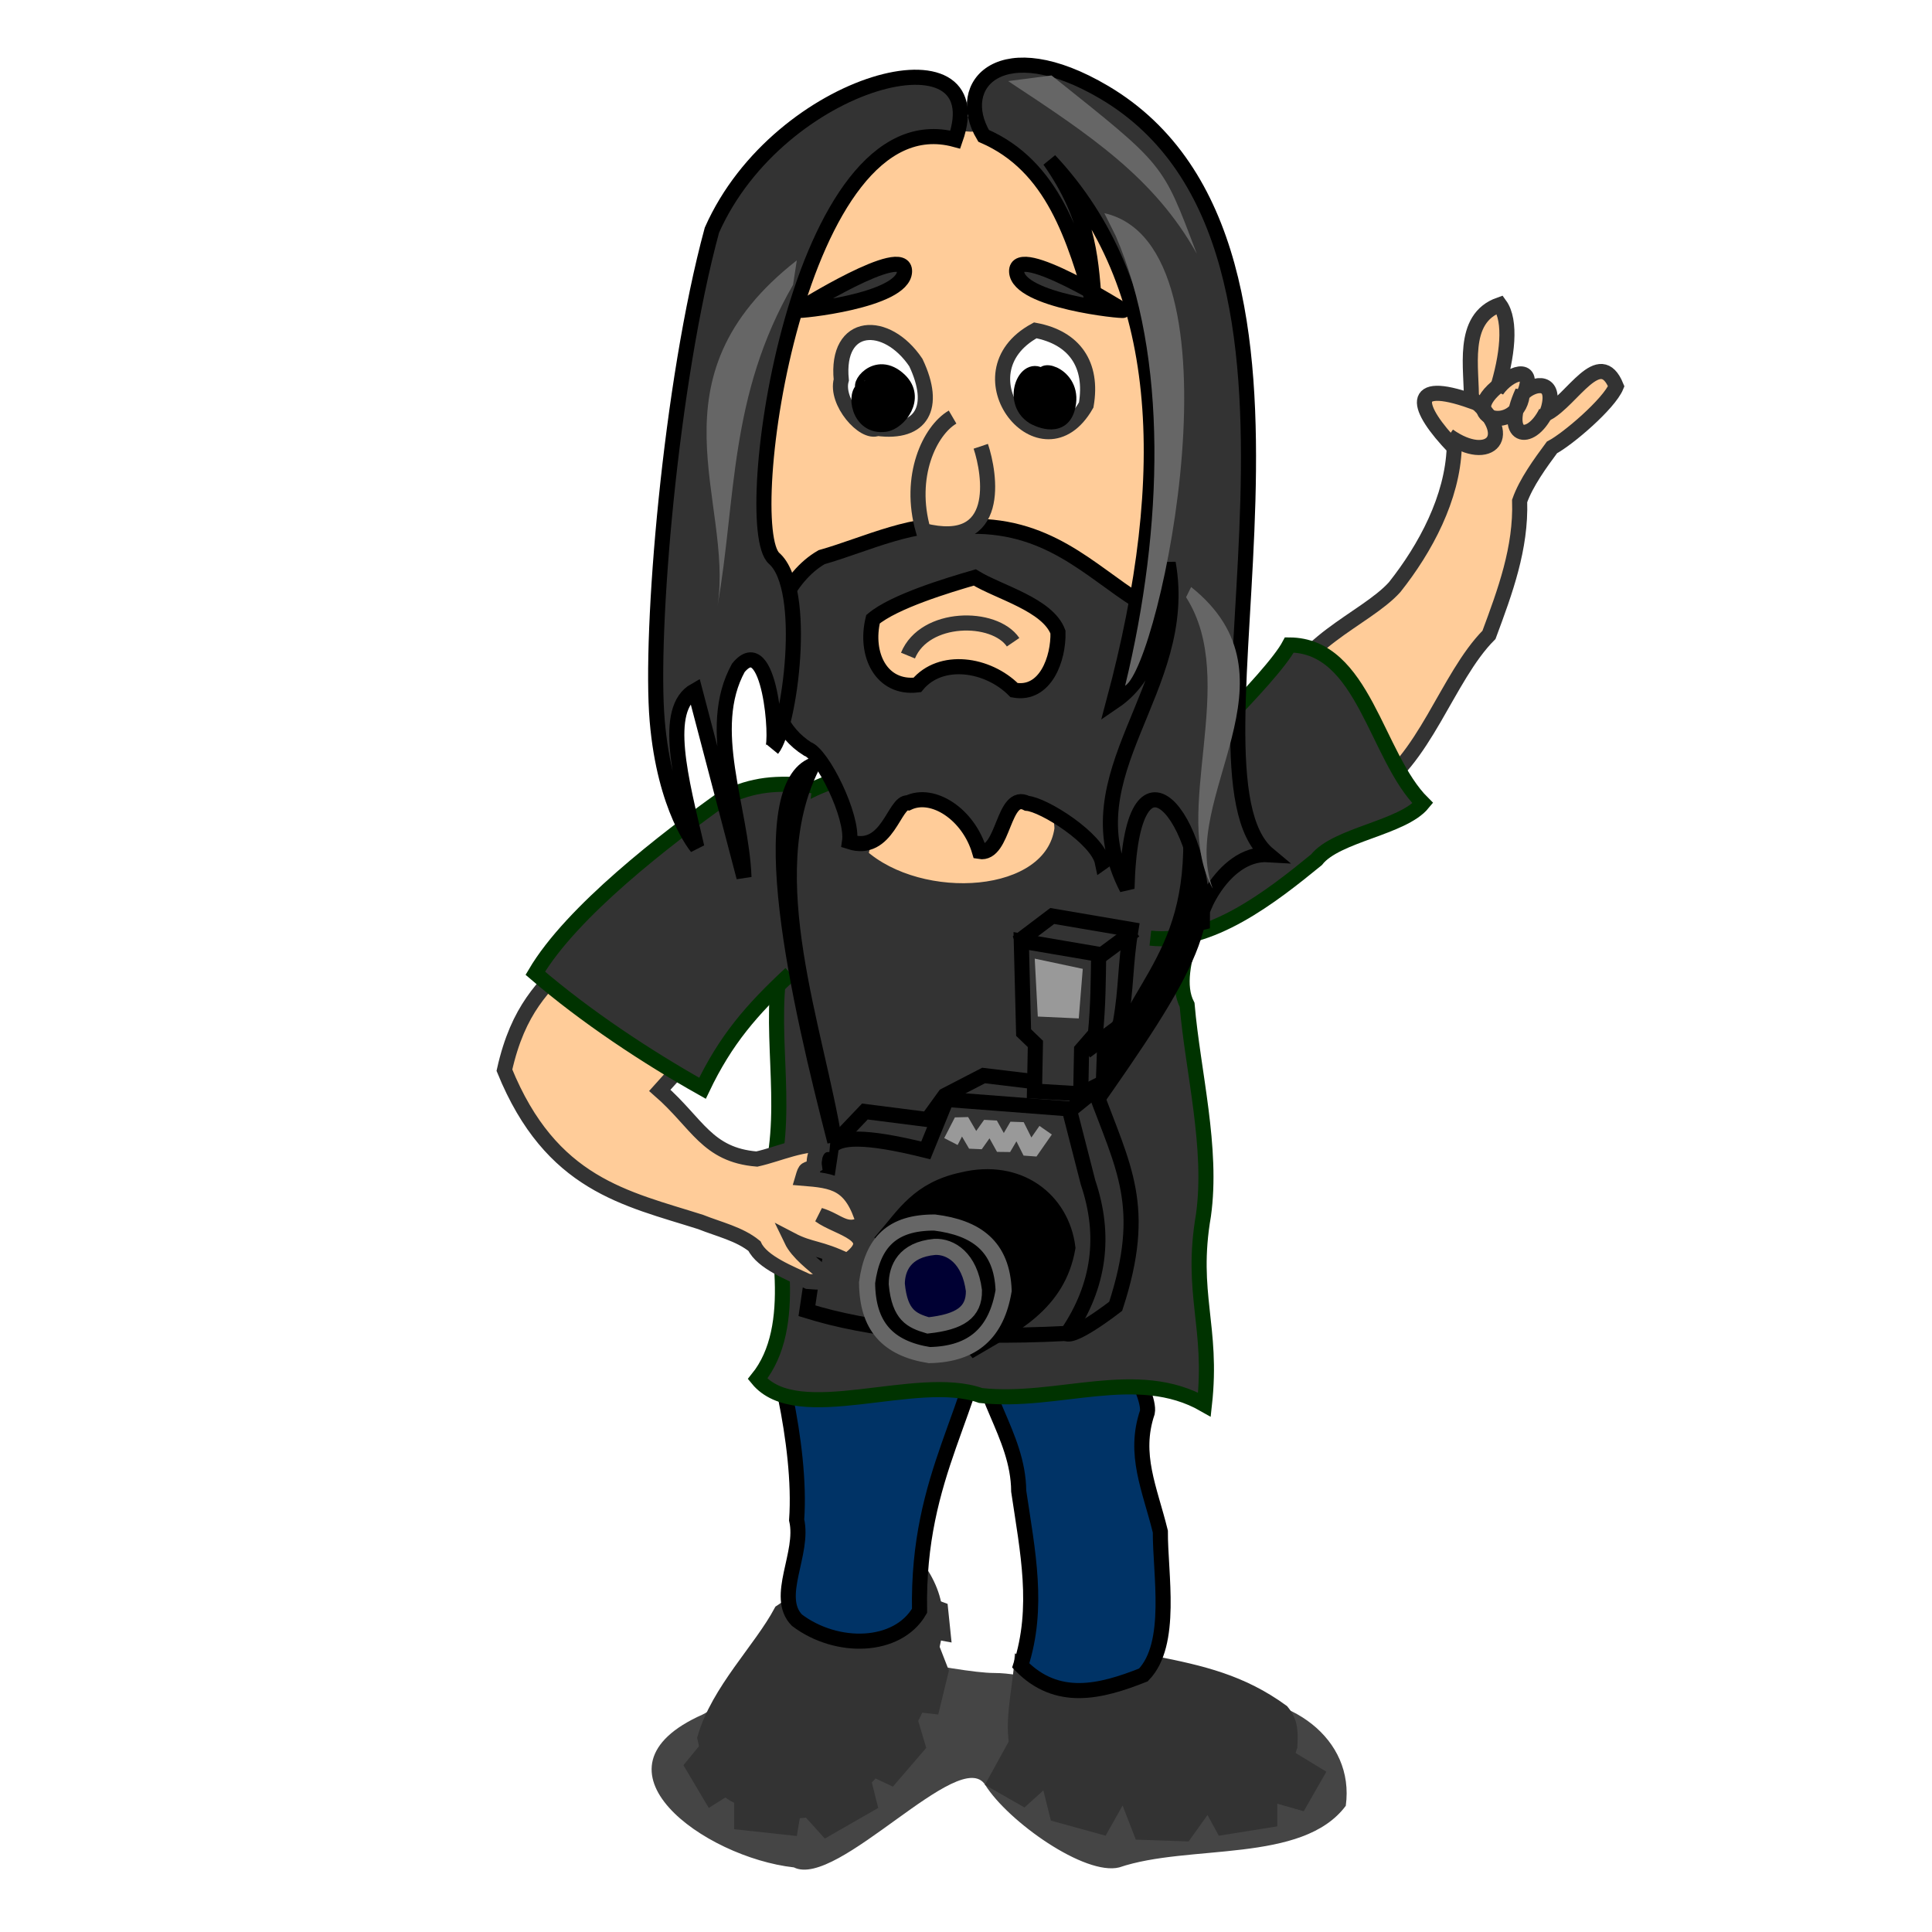 <?xml version="1.0" encoding="UTF-8" standalone="no"?>
<svg xmlns:rdf="http://www.w3.org/1999/02/22-rdf-syntax-ns#" xmlns="http://www.w3.org/2000/svg" xmlns:cc="http://creativecommons.org/ns#" xmlns:dc="http://purl.org/dc/elements/1.1/" height="128" width="128" version="1.0">
 <defs>
  <filter id="filter3443" height="1.653" width="1.25" y="-.327" x="-.125">
   <feGaussianBlur stdDeviation="1.963"/>
  </filter>
 </defs>
 <g fill-rule="evenodd">
  <path d="m39.913 111.73c-1.872 0.61-4.523 1.48-7.304 0.79-4.787-0.48-9.145 2.66-8.53 7.12 2.874 3.85 10.4 2.51 15.007 4.08 2.276 0.57 7.363-3.04 8.878-5.46 1.663-2.65 9.8 6.9 12.677 5.46 5.926-0.66 14.137-6.54 6.044-10.13-2.161-1.08-4.845-5.54-6.5-5.13-1.773 0.45-10.353 2.38-12.819 2.38-2 0-4.065 0.89-7.453 0.89z" fill-opacity=".728" transform="matrix(-1 0 0 1 113.24 0)" filter="url(#filter3443)"/>
  <path d="m46.87 115.01l-1.591 1.94 1.679 2.83 1.68-1.06v2.47l4.154 0.45 0.265-1.59 1.591 1.76 3.536-2.03-0.531-2.12 1.503 0.71 2.21-2.57-0.707-2.38 1.502 0.17 0.707-2.91-0.795-2.04 0.972 0.18-0.265-2.56-1.237-0.45-14.673 9.2z" fill="#333333333"/>
  <path d="m51.755 106.79c-1.356 2.53-4.143 5.22-5.053 8.36 0.547 2.5 1.016 3.78 3.463 4.25 2.863 1.45 6.419 0.13 8.681-3.5 1.99-1.96 2.566-4.59 2.926-6.93 0.775-3.29-0.786-4.89-2.784-7.42-2.351 1.84-4.75 3.59-7.233 5.24z" stroke="#333333333" stroke-width="1px" fill="#333333333"/>
  <path d="m56.872 84.409c-2.177 2.724-1.962 3.797-4.825 8.185 0.519 2.546 0.912 5.586 0.733 8.106 0.515 2.21-1.494 5.09 0.017 6.64 2.63 1.99 6.665 1.9 8.125-0.62-0.166-9.208 3.813-13.172 4.648-20.681-2.167-0.801-7.33-3.226-8.698-1.63z" stroke="#000000033" stroke-width="1px" fill="#003366"/>
  <path fill="#333333333" d="m67.25 114.62l-2 3.63 2.625 1.5 1.25-1.13 0.5 2 3.625 1 1.125-2 0.875 2.26 3.5 0.12 1.25-1.75 0.75 1.37 3.875-0.62v-1.5l1.75 0.5 1.5-2.62-3.5-2.13-17.125-0.63z"/>
  <path d="m76.44 110.21c3.175 0.63 5.789 1.23 8.485 3.19 0.6 0.72 0.573 1.41 0.53 2.29-0.237 0.77-0.51 1.52-0.707 2.3-2.752 0.26-5.792 1.91-8.666 0.98-3.019 0.04-6.07-1.02-8.57-2.83-0.577-1.71 0.043-4.03 0.177-5.93 2.784 0.88 5.949 0.74 8.751 0z" stroke="#333333333" stroke-width="1px" fill="#333333333"/>
 </g>
 <g fill-rule="evenodd">
  <g stroke-width="1px">
   <path d="m73.09 86.619c0.145 0.779 3.188 5.631 2.923 6.954-0.943 2.795 0.164 5.052 0.863 7.897-0.016 2.79 0.872 7.45-1.125 9.5-2.846 1.13-5.707 1.84-8.125-0.63 1.245-3.85 0.459-7.54-0.134-11.547-0.029-3.801-2.89-6.546-2.747-10.367 2.168-0.8 6.977-3.403 8.345-1.807z" stroke="#000000033" fill="#003366"/>
   <path d="m50.191 91.349c2.805-3.461 1.26-9.455 0.903-13.419 1.228-4.958-0.307-9.843 0.746-14.798 0.466-3.106-2.396-5.975-0.836-8.683 1.784-2.413 6.292-3.536 9.321-3.691 3.886 0.569 7.809 0.044 11.667 0.884 2.848 1.238 7.81 2.166 8.127 5.239 0.138 2.773-2.756 7.191-1.47 9.696 0.387 4.451 1.709 9.479 1.082 13.944-0.894 5.193 0.64 7.355 0.065 12.534-4.482-2.565-9.734-0.03-14.823-0.599-4.268-1.526-12.134 2.13-14.782-1.107z" stroke="#003300" fill="#333333333"/>
   <path d="m70.359 54.914c-0.656 4.859-9.388 5.336-13.349 1.777 0.626-2.689 0.793-5.782 3.099-7.65 2.15-0.765 4.435-0.648 6.68-0.525 2 0.928 3.555 4.614 3.57 6.398z" stroke="#333333300" fill="#ffcc99"/>
  </g>
  <path d="m78.887 17.291c1.409 4.8-0.634 10.453-1.892 15.155 1.823 5.854 1.586 11.192-3.966 15.862-6.425 2.088-20.155 3.054-22.354-5.99-1.367-11.378 1.113-4.825-1.473-14.329-0.855-12.314 3.514-20.661 15.089-19.766 8.002-0.262 11.437 3.865 14.596 9.068z" stroke="#333333300" stroke-width="1px" fill="#ffcc99"/>
  <path d="m74.425 20.561s-7.16-4.508-7.072-2.563c0.089 1.944 7.072 2.651 7.072 2.563z" stroke="#000000000" stroke-width="1px" fill="#333333300"/>
  <path d="m63.807 34.889c5.561-0.311 8.43 2.973 11.609 4.943 0.54 0.18 0.915 0.909 1.335 1.4 1.68 3.514-0.571 13.717-3.714 15.903-0.326-1.589-3.88-3.825-4.991-3.913-1.622-0.852-1.511 3.477-3.15 3.192-0.717-2.458-3.085-4.014-4.734-3.224-0.925-0.129-1.337 3.398-3.877 2.578 0.257-1.69-1.816-5.826-2.783-6.148-1.729-1.093-2.482-2.952-2.804-5.622 0.175-2.648 1.475-5.785 3.737-7.084 2.946-0.834 6.309-2.534 9.372-2.025zm0.774 3.369c-1.815 0.526-5.341 1.592-6.743 2.769-0.563 2.321 0.537 4.632 2.932 4.352 1.556-1.877 4.67-1.416 6.418 0.344 2.086 0.372 2.958-2.11 2.905-3.847-0.677-1.825-3.933-2.644-5.512-3.618z" stroke="#000000000" stroke-width="1px" fill="#333333300"/>
 </g>
 <g fill-rule="evenodd">
  <path d="m60.676 24.017c1.415 2.976 0.387 4.751-2.545 4.366-0.891 0.411-2.8-1.75-2.394-3.211-0.386-3.898 2.996-4.039 4.939-1.155z" stroke="#333333" stroke-width="1px" fill="#ffffff"/>
  <path d="m68.589 21.886c2.592 0.486 3.834 2.263 3.375 4.945-2.899 5.066-8.69-2.058-3.375-4.945z" stroke="#333333" stroke-width="1px" fill="#ffffff"/>
  <g stroke-width="1px">
   <path d="m57.299 25.719c-0.623 0.02 0.722-2.049 2.306-0.526 1.227 1.18-0.052 2.781-0.951 2.915-1.806 0.268-2.13-2.179-1.355-2.389z" stroke="#000000"/>
   <path d="m69.18 25.101c-0.473-0.941 2.174-0.224 1.533 1.975-0.442 1.517-2.115 0.616-2.242 0.537-1.698-1.057-0.385-3.846 0.709-2.512z" stroke="#000000"/>
   <path d="m64.979 29.568c0.613 1.833 1.444 6.911-3.812 5.583-1.036-3.599 0.441-6.641 1.944-7.518" stroke="#333333300" fill="#ffcc99"/>
  </g>
 </g>
 <path d="m67.121 42.55c-1.25-1.836-5.857-1.813-6.965 0.884" stroke="#333333300" stroke-width="1px" fill="none"/>
 <g fill-rule="evenodd" stroke="#333333300" stroke-width="1px" fill="#ffcc99">
  <path d="m49.912 22.41c-7.414-2.958-4.337 7.177-0.151 6.003"/>
  <path d="m48.937 23.926c-2.128-1.583-2.942 1.604 0.174 2.998"/>
  <path d="m77.428 24.488c7.747-1.921 3.319 7.7-0.668 5.967"/>
  <path d="m78.187 26.123c2.324-1.279 2.696 1.989-0.581 2.945"/>
  <path d="m92.397 38.903c2.058-2.59 3.828-5.921 3.949-9.241-2.572-2.669-3.05-4.566 1.131-3.088 0.073-2.08-0.752-5.467 1.887-6.389 0.786 1.075 0.507 3.441-0.195 5.672 0.813-1.192 2.541-1.713 1.871 0.08 0.94-0.716 2.16-0.562 1.44 1.458 1.7-0.913 3.5-4.485 4.6-1.801-0.48 1.169-3.21 3.499-4.26 4.05-0.76 1.029-1.71 2.324-2.14 3.547 0.1 3.129-0.955 5.974-2.031 8.871-2.792 2.802-4.3 8.5-7.935 10.485-2.854-0.653-5.702-3.183-5.555-6.082 0.355-3.743 5.308-5.416 7.238-7.562z"/>
 </g>
 <g fill-rule="evenodd">
  <path d="m75.918 53.058c1.706-1.86 8.334-8.111 9.506-10.328 4.947 0.025 5.715 7.386 8.843 10.485-1.341 1.639-5.732 2.076-7.045 3.744-2.964 2.419-7.042 5.635-11.008 5.195" stroke="#003300" stroke-width="1px" fill="#333333333"/>
  <path d="m55.532 75.497l1.768-1.856 4.154 0.53 1.149-1.59 2.563-1.326 7.337 0.884c1.908 5.222 3.583 7.755 1.414 14.407 0 0-3.182 2.475-3.359 1.679-0.177-0.795-14.672-12.816-15.026-12.728z" stroke="#000000" stroke-width="1px" fill="#333333"/>
  <path d="m55.086 75.966l-1.625 10.875c4.068 1.265 9.521 1.9 17.25 1.5 2.148-3.164 2.56-6.502 1.375-10l-1.25-4.875-8.125-0.625-1.375 3.375c-4.189-1.041-5.709-0.868-6.25-0.25z" stroke="#000000" stroke-width="1px" fill="#333333"/>
 </g>
 <g fill-rule="evenodd">
  <g stroke-width="1px">
   <path d="m65.166 8.998c-2.054-3.446 1.214-6.89 8-2.875 17.474 10.339 4.258 44.993 10.875 50.5-3.167-0.193-5.024 4.681-4.375 4.5 0.138-6.893-4.735-13.104-5-2.25-3.979-7.652 4.236-13.152 2.729-21.567-0.583 3.844-0.723 7.234-3.604 9.192 4.089-15.261 3.437-27.678-4.25-35.875 2.766 3.934 2.732 6.85 3 9.875-1.374-4.762-2.777-9.5-7.375-11.5z" stroke="#000000000" fill="#333333300"/>
   <path d="m52.857 20.561s7.159-4.508 7.071-2.563c-0.088 1.944-7.071 2.651-7.071 2.563z" stroke="#000000000" fill="#333333300"/>
   <path d="m43.712 72.237c2.493 2.174 3.12 4.28 6.43 4.553 1.538-0.346 3.033-1.118 4.849-0.96-0.891-0.088-1.112 0.893-1.037 1.422-0.6 0.358-0.551 0.036-0.778 0.808 2.073 0.168 3.245 0.304 4.045 2.982-1.161 0.709-1.685-0.167-2.909-0.528 1.154 0.867 4.221 1.323 1.817 3.017-1.822-0.89-2.42-0.714-3.697-1.382 0.835 1.74 4.218 3.036 1.101 2.753-1.146-0.538-3.045-1.268-3.548-2.346-0.993-0.808-2.363-1.114-3.566-1.596-4.96-1.575-9.909-2.462-13-10.057 0.915-4.095 2.629-5.562 4.379-7.368 0.782-2.821 6.668 0.782 10.308 2.811-1.527 3.151-1.824 2.991-4.394 5.891z" stroke="#333333300" fill="#ffcc99"/>
  </g>
  <path d="m52.379 64.501c-2.591 2.409-4.303 4.389-5.837 7.599-3.686-2.071-7.741-4.748-11.077-7.622 2.416-4.101 8.692-8.916 12.425-11.58 2.129-0.973 3.469-1.051 5.921-0.846" stroke="#003300" stroke-width="1px" fill="#333333333"/>
  <path d="m63.291 9.248c2.695-7.663-11.654-4.086-16.125 6-2.75 10.125-4.125 26.625-3.625 32.5s2.625 8.375 2.625 8.375c-1.047-4.463-2.309-9.142-0.125-10.375l3.25 12.375c-0.184-4.639-2.594-9.836-0.375-13.875 2.086-2.548 2.644 4.906 2.25 5.375 1.161-1.454 2.399-10.624 0.125-12.625-2.398-2.11 1.542-30.597 12-27.75z" stroke="#000000000" stroke-width="1px" fill="#333333300"/>
 </g>
 <path d="m102.43 27.313c-1.06 2.122-2.97 1.731-1.56-1.362-0.1 2.878-4.649 1.911-1.447-0.514" stroke="#333333300" stroke-width="1px" fill="none"/>
 <path d="m97.484 26.379c3.086 2.476 1.203 4.413-1.511 2.489" stroke="#333333300" stroke-width="1px" fill="none"/>
 <g fill="#666666" fill-rule="evenodd">
  <path d="m73.166 14.123c9.567 2.168 3.693 29.867 1.375 31.313 2.564-10.536 2.82-21.85-0.625-29.813l-0.75-1.5z"/>
  <path d="m52.541 18.873c-4.253 7.342-3.762 14.21-5 21.25 1.07-6.933-4.758-15.052 5.25-22.875l-0.25 1.625z"/>
  <path d="m69.666 4.998c7.567 6.043 7.318 5.742 9.625 11.813-2.811-5.036-7.055-7.85-12.5-11.438l2.875-0.375z"/>
  <path d="m78.916 38.891c7.567 6.043-0.871 13.922 1.436 19.993-2.811-5.036 1.797-13.728-1.772-19.316l0.336-0.677z"/>
 </g>
 <path d="m58.583 82c1.307-1.515 2.288-3.216 5.167-3.833 3.773-0.922 6.614 1.344 7 4.5-0.651 3.77-3.71 5.192-6.197 6.666l-5.97-7.333z" fill-rule="evenodd" stroke="#000000" stroke-width="1px" fill="#000000"/>
 <path d="m59.542 83.698l-0.125 3.219 1.625 0.906 2.375-0.344 1-1.594s-0.282-2.531-0.563-2.718c-0.281-0.188-2.375-0.407-2.375-0.407l-1.937 0.938z" fill-rule="evenodd" fill="#000033"/>
 <g>
  <path d="m61.925 80.996c-2.821-0.013-4.116 1.307-4.479 3.982 0.022 2.888 1.372 4.362 4.128 4.801 2.92-0.058 4.453-1.495 4.919-4.274-0.106-2.955-1.838-4.166-4.568-4.509zm0 1.614c1.05-0.051 2.321 0.729 2.6 2.895 0.025 1.443-0.93 2.075-3.039 2.307-1.079-0.324-1.873-0.667-2.072-2.746 0.005-1.009 0.488-2.272 2.511-2.456z" stroke="#666666" stroke-width="1.067"/>
  <path d="m53.676 50.218c-4.646 1.869-1.142 16.604 1.149 25.544l0.972-0.176c-1.224-7.526-5.085-17.536-1.547-24.572l-0.574-0.796z" fill-rule="evenodd"/>
  <path d="m78.904 55.963c2.893 4.405-0.011 8.945-6.275 17.855l-0.266-1.061c1.667-7.614 6.399-8.804 6.011-17.943l0.53 1.149z" fill-rule="evenodd"/>
 </g>
 <g stroke="#000000" stroke-width="1px">
  <path d="m70.514 73.862l1.856-1.502" fill="none"/>
  <path d="m67.7 62.208l2.012-1.521 5.216 0.89c-0.39 2.326-0.296 3.898-0.689 6.105-0.097 0.544-0.94 1.208-1.059 1.765l-0.079 2.276-1.5 0.75-3.901-10.265z" fill-rule="evenodd" fill="#333333"/>
  <path d="m67.663 62.348l5.125 0.875c-0.022 1.706-0.03 3.398-0.213 5.265l-0.918 1.058-0.056 2.927-3.063-0.187 0.06-3.123-0.781-0.752-0.154-6.063z" fill-rule="evenodd" fill="#333333"/>
  <path d="m72.797 63.408l2.386-1.768" fill="none"/>
 </g>
 <path d="m68.554 63.512l0.203 3.837 2.714 0.125 0.265-3.285-3.182-0.677z" fill-rule="evenodd" fill="#999999"/>
 <path d="m71.922 69.658l2.386-1.768" stroke="#000000" stroke-width="1px" fill="none"/>
 <path stroke-linejoin="bevel" d="m63.001 75.63l0.707-1.37 0.928 1.591 0.972-1.37 0.884 1.591 0.884-1.503 0.884 1.768 1.017-1.458" stroke="#999999" stroke-width="1px" fill="none"/>
</svg>
